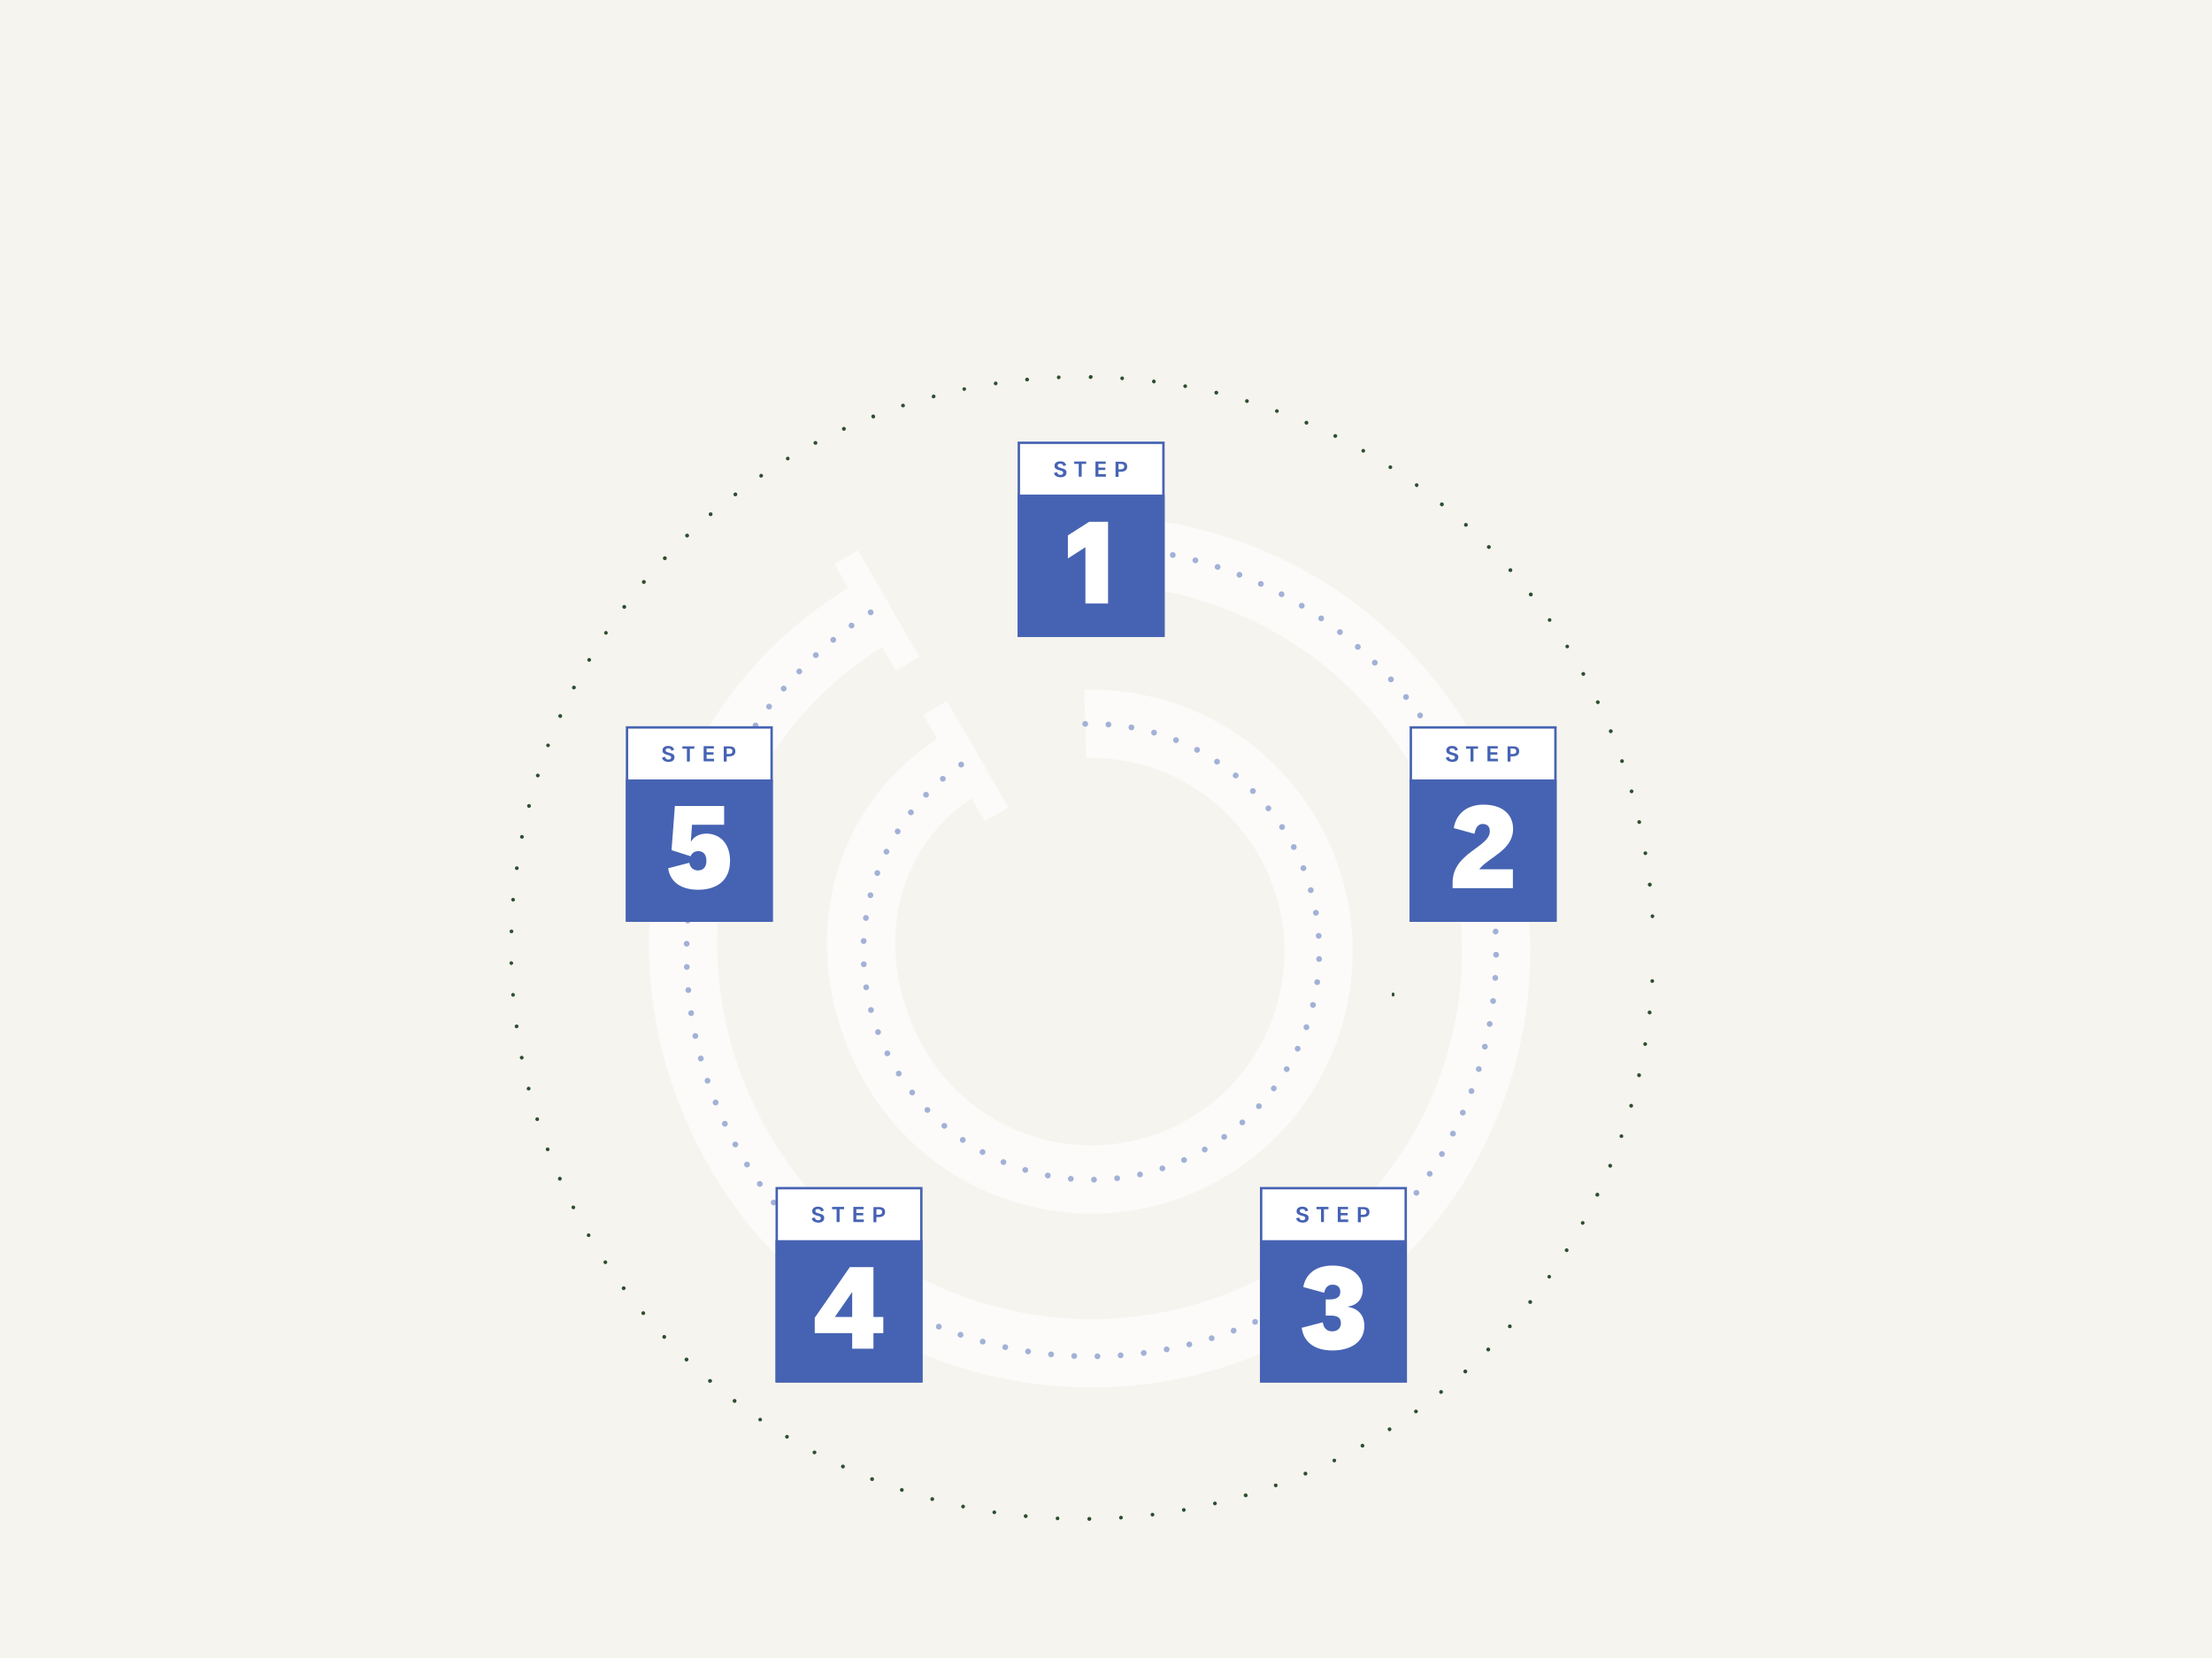 <?xml version="1.0" encoding="UTF-8"?>
<!-- Generator: Adobe Illustrator 24.0.0, SVG Export Plug-In . SVG Version: 6.00 Build 0)  -->
<svg xmlns="http://www.w3.org/2000/svg" xmlns:xlink="http://www.w3.org/1999/xlink" version="1.1" id="Layer_1" x="0px" y="0px" viewBox="0 0 1122.9 841.9" style="enable-background:new 0 0 1122.9 841.9;" xml:space="preserve">
<style type="text/css">
	.st0{fill:#F6F4EE;}
	.st1{fill:none;stroke:#FCFBF9;stroke-width:34.673;}
	.st2{fill:none;stroke:#FCFBF9;stroke-width:13.869;}
	.st3{fill:none;stroke:#4663B3;stroke-width:0.39;}
	.st4{fill:none;stroke:#A2B1D7;stroke-width:2.946;stroke-linecap:round;stroke-miterlimit:10;stroke-dasharray:0,11.783;}
	.st5{fill:none;stroke:#FCFBF8;stroke-width:2.157;stroke-linejoin:round;stroke-miterlimit:10;}
	.st6{fill:none;}
	.st7{clip-path:url(#SVGID_2_);}
	.st8{fill:#4663AC;}
	.st9{fill:none;stroke:#A2B1D7;stroke-width:0.711;stroke-miterlimit:10;}
	.st10{fill:#2C2439;}
	.st11{fill:#A2B1D7;}
	.st12{fill:none;stroke:#4663AC;stroke-width:2.855;stroke-linecap:round;stroke-miterlimit:10;}
	.st13{opacity:0.5;fill:none;stroke:#FCFBF8;stroke-width:9.987;stroke-miterlimit:10;}
	.st14{opacity:0.5;fill:none;stroke:#FCFBF8;stroke-width:21.2;stroke-miterlimit:10;}
	.st15{opacity:0.5;fill:none;stroke:#FCFBF8;stroke-width:29.487;stroke-miterlimit:10;}
	.st16{opacity:0.5;fill:none;stroke:#FCFBF8;stroke-width:31.1;stroke-miterlimit:10;}
	.st17{opacity:0.5;fill:none;stroke:#FCFBF8;stroke-width:2;stroke-miterlimit:10;}
	.st18{opacity:0.5;fill:none;stroke:#FCFBF8;stroke-width:5.003;stroke-miterlimit:10;}
	.st19{fill:none;stroke:#4663AC;stroke-width:2.097;stroke-miterlimit:10;}
	.st20{fill:#4663AC;stroke:#4663AC;stroke-width:1.307;stroke-miterlimit:10;}
	.st21{fill:none;stroke:#4663AC;stroke-width:4.195;stroke-linecap:round;stroke-miterlimit:10;}
	.st22{fill:none;stroke:#4663AC;stroke-width:4.195;stroke-linecap:round;stroke-miterlimit:10;stroke-dasharray:0,14.137;}
	.st23{fill:none;stroke:#4663AC;stroke-width:4.195;stroke-linecap:round;stroke-miterlimit:10;stroke-dasharray:0,13.562;}
	.st24{fill:none;stroke:#4663AC;stroke-width:4.195;stroke-linecap:round;stroke-miterlimit:10;stroke-dasharray:0,15.103;}
	.st25{fill:none;stroke:#4663AC;stroke-width:4.195;stroke-linecap:round;stroke-miterlimit:10;stroke-dasharray:0,14.357;}
	.st26{fill:none;stroke:#4663AC;stroke-width:4.195;stroke-linecap:round;stroke-miterlimit:10;stroke-dasharray:0,13.556;}
	.st27{fill:none;stroke:#4663AC;stroke-width:4.195;stroke-linecap:round;stroke-miterlimit:10;stroke-dasharray:0,13.866;}
	.st28{fill:none;stroke:#4663AC;stroke-width:4.195;stroke-linecap:round;stroke-miterlimit:10;stroke-dasharray:0,13.345;}
	.st29{fill:none;stroke:#4663AC;stroke-width:4.195;stroke-linecap:round;stroke-miterlimit:10;stroke-dasharray:0,13.837;}
	.st30{fill:none;stroke:#4663AC;stroke-width:4.195;stroke-linecap:round;stroke-miterlimit:10;stroke-dasharray:0,12.723;}
	.st31{fill:none;stroke:#4663AC;stroke-width:4.195;stroke-linecap:round;stroke-miterlimit:10;stroke-dasharray:0,12.66;}
	.st32{fill:none;stroke:#4663AC;stroke-width:4.195;stroke-linecap:round;stroke-miterlimit:10;stroke-dasharray:0,12.953;}
	.st33{fill:none;stroke:#4663AC;stroke-width:4.195;stroke-linecap:round;stroke-miterlimit:10;stroke-dasharray:0,8.41;}
	.st34{fill:none;stroke:#4663AC;stroke-width:4.195;stroke-linecap:round;stroke-miterlimit:10;stroke-dasharray:0,14.843;}
	.st35{fill:none;stroke:#4663AC;stroke-width:4.195;stroke-linecap:round;stroke-miterlimit:10;stroke-dasharray:0,14.686;}
	.st36{fill:none;stroke:#4663AC;stroke-width:4.195;stroke-linecap:round;stroke-miterlimit:10;stroke-dasharray:0,14.356;}
	.st37{fill:none;stroke:#4663AC;stroke-width:4.195;stroke-linecap:round;stroke-miterlimit:10;stroke-dasharray:0,14.485;}
	.st38{fill:none;stroke:#4663AC;stroke-width:4.195;stroke-linecap:round;stroke-miterlimit:10;stroke-dasharray:0,14.985;}
	.st39{fill:none;stroke:#4663AC;stroke-width:4.195;stroke-linecap:round;stroke-miterlimit:10;stroke-dasharray:0,17.534;}
	.st40{fill:none;stroke:#4663AC;stroke-width:4.195;stroke-linecap:round;stroke-miterlimit:10;stroke-dasharray:0,16.836;}
	.st41{fill:none;stroke:#4663AC;stroke-width:4.195;stroke-linecap:round;stroke-miterlimit:10;stroke-dasharray:0,10.39;}
	.st42{fill:none;stroke:#4663AC;stroke-width:4.195;stroke-linecap:round;stroke-miterlimit:10;stroke-dasharray:0,8.755;}
	.st43{fill:none;stroke:#4663AC;stroke-width:4.195;stroke-linecap:round;stroke-miterlimit:10;stroke-dasharray:0,10.303;}
	.st44{fill:none;stroke:#4663AC;stroke-width:4.195;stroke-linecap:round;stroke-miterlimit:10;stroke-dasharray:0,14.783;}
	.st45{fill:none;stroke:#4663AC;stroke-width:4.195;stroke-linecap:round;stroke-miterlimit:10;stroke-dasharray:0,13.569;}
	.st46{fill:none;stroke:#4663AC;stroke-width:4.195;stroke-linecap:round;stroke-miterlimit:10;stroke-dasharray:0,13.588;}
	.st47{fill:none;stroke:#4663AC;stroke-width:4.195;stroke-linecap:round;stroke-miterlimit:10;stroke-dasharray:0,13.314;}
	.st48{fill:none;stroke:#4663AC;stroke-width:4.195;stroke-linecap:round;stroke-miterlimit:10;stroke-dasharray:0,14.515;}
	.st49{fill:none;stroke:#4663AC;stroke-width:4.195;stroke-linecap:round;stroke-miterlimit:10;stroke-dasharray:0,15.509;}
	.st50{fill:none;stroke:#4663AC;stroke-width:4.195;stroke-linecap:round;stroke-miterlimit:10;stroke-dasharray:0,15.899;}
	.st51{fill:none;stroke:#4663AC;stroke-width:4.195;stroke-linecap:round;stroke-miterlimit:10;stroke-dasharray:0,9.763;}
	.st52{fill:none;stroke:#4663AC;stroke-width:4.195;stroke-linecap:round;stroke-miterlimit:10;stroke-dasharray:0,8.227;}
	.st53{fill:none;stroke:#4663AC;stroke-width:4.195;stroke-linecap:round;stroke-miterlimit:10;stroke-dasharray:0,9.682;}
	.st54{fill:none;stroke:#4663AC;stroke-width:4.195;stroke-linecap:round;stroke-miterlimit:10;stroke-dasharray:0,13.765;}
	.st55{fill:none;stroke:#4663AC;stroke-width:4.195;stroke-linecap:round;stroke-miterlimit:10;stroke-dasharray:0,14.806;}
	.st56{fill:none;stroke:#4663AC;stroke-width:4.195;stroke-linecap:round;stroke-miterlimit:10;stroke-dasharray:0,14.471;}
	.st57{fill:none;stroke:#4663AC;stroke-width:4.195;stroke-linecap:round;stroke-miterlimit:10;stroke-dasharray:0,14.188;}
	.st58{fill:none;stroke:#4663AC;stroke-width:4.195;stroke-linecap:round;stroke-miterlimit:10;stroke-dasharray:0,15.427;}
	.st59{fill:none;stroke:#4663AC;stroke-width:4.195;stroke-linecap:round;stroke-miterlimit:10;stroke-dasharray:0,16.505;}
	.st60{fill:none;stroke:#4663AC;stroke-width:4.195;stroke-linecap:round;stroke-miterlimit:10;stroke-dasharray:0,16.92;}
	.st61{fill:none;stroke:#4663AC;stroke-width:4.195;stroke-linecap:round;stroke-miterlimit:10;stroke-dasharray:0,10.39;}
	.st62{fill:none;stroke:#4663AC;stroke-width:4.195;stroke-linecap:round;stroke-miterlimit:10;stroke-dasharray:0,9.749;}
	.st63{fill:none;stroke:#4663AC;stroke-width:4.195;stroke-linecap:round;stroke-miterlimit:10;stroke-dasharray:0,10.463;}
	.st64{fill:none;stroke:#4663AC;stroke-width:4.195;stroke-linecap:round;stroke-miterlimit:10;stroke-dasharray:0,15.329;}
	.st65{fill:none;stroke:#4663AC;stroke-width:4.195;stroke-linecap:round;stroke-miterlimit:10;stroke-dasharray:0,14.498;}
	.st66{fill:none;stroke:#4663AC;stroke-width:4.195;stroke-linecap:round;stroke-miterlimit:10;stroke-dasharray:0,13.61;}
	.st67{fill:none;stroke:#4663AC;stroke-width:4.195;stroke-linecap:round;stroke-miterlimit:10;stroke-dasharray:0,13.798;}
	.st68{fill:none;stroke:#4663AC;stroke-width:4.195;stroke-linecap:round;stroke-miterlimit:10;stroke-dasharray:0,13.408;}
	.st69{fill:none;stroke:#4663AC;stroke-width:4.195;stroke-linecap:round;stroke-miterlimit:10;stroke-dasharray:0,13.926;}
	.st70{fill:none;stroke:#4663AC;stroke-width:4.195;stroke-linecap:round;stroke-miterlimit:10;stroke-dasharray:0,12.745;}
	.st71{fill:none;stroke:#4663AC;stroke-width:4.195;stroke-linecap:round;stroke-miterlimit:10;stroke-dasharray:0,12.445;}
	.st72{fill:none;stroke:#4663AC;stroke-width:4.195;stroke-linecap:round;stroke-miterlimit:10;stroke-dasharray:0,12.639;}
	.st73{fill:none;stroke:#4663AC;stroke-width:4.195;stroke-linecap:round;stroke-miterlimit:10;stroke-dasharray:0,14.952;}
	.st74{fill:none;stroke:#4663AC;stroke-width:4.195;stroke-linecap:round;stroke-miterlimit:10;stroke-dasharray:0,14.527;}
	.st75{fill:none;stroke:#4663AC;stroke-width:4.195;stroke-linecap:round;stroke-miterlimit:10;stroke-dasharray:0,13.402;}
	.st76{fill:none;stroke:#4663AC;stroke-width:4.195;stroke-linecap:round;stroke-miterlimit:10;stroke-dasharray:0,12.584;}
	.st77{fill:none;stroke:#4663AC;stroke-width:4.195;stroke-linecap:round;stroke-miterlimit:10;stroke-dasharray:0,14.758;}
	.st78{fill:none;stroke:#4663AC;stroke-width:4.195;stroke-linecap:round;stroke-miterlimit:10;stroke-dasharray:0,13.51;}
	.st79{fill:none;stroke:#4663AC;stroke-width:4.195;stroke-linecap:round;stroke-miterlimit:10;stroke-dasharray:0,15.244;}
	.st80{fill:none;stroke:#4663AC;stroke-width:4.195;stroke-linecap:round;stroke-miterlimit:10;stroke-dasharray:0,14.548;}
	.st81{fill:none;stroke:#4663AC;stroke-width:4.195;stroke-linecap:round;stroke-miterlimit:10;stroke-dasharray:0,14.455;}
	.st82{fill:none;stroke:#4663AC;stroke-width:4.195;stroke-linecap:round;stroke-miterlimit:10;stroke-dasharray:0,15.51;}
	.st83{fill:none;stroke:#4663AC;stroke-width:4.195;stroke-linecap:round;stroke-miterlimit:10;stroke-dasharray:0,14.093;}
	.st84{fill:none;stroke:#4663AC;stroke-width:4.195;stroke-linecap:round;stroke-miterlimit:10;stroke-dasharray:0,14.906;}
	.st85{fill:none;stroke:#4663AC;stroke-width:4.195;stroke-linecap:round;stroke-miterlimit:10;stroke-dasharray:0,14.119;}
	.st86{fill:none;stroke:#4663AC;stroke-width:4.195;stroke-linecap:round;stroke-miterlimit:10;stroke-dasharray:0,15.658;}
	.st87{fill:none;stroke:#4663AC;stroke-width:4.195;stroke-linecap:round;stroke-miterlimit:10;stroke-dasharray:0,14.091;}
	.st88{fill:none;stroke:#4663AC;stroke-width:4.195;stroke-linecap:round;stroke-miterlimit:10;stroke-dasharray:0,15.546;}
	.st89{fill:none;stroke:#4663AC;stroke-width:4.195;stroke-linecap:round;stroke-miterlimit:10;stroke-dasharray:0,12.84;}
	.st90{fill:none;stroke:#4663AC;stroke-width:4.195;stroke-linecap:round;stroke-miterlimit:10;stroke-dasharray:0,12.758;}
	.st91{fill:none;stroke:#4663AC;stroke-width:4.195;stroke-linecap:round;stroke-miterlimit:10;stroke-dasharray:0,12.514;}
	.st92{fill:none;stroke:#4663AC;stroke-width:4.195;stroke-linecap:round;stroke-miterlimit:10;stroke-dasharray:0,13.162;}
	.st93{fill:none;stroke:#4663AC;stroke-width:4.195;stroke-linecap:round;stroke-miterlimit:10;stroke-dasharray:0,15.652;}
	.st94{fill:none;stroke:#4663AC;stroke-width:4.195;stroke-linecap:round;stroke-miterlimit:10;stroke-dasharray:0,14.366;}
	.st95{fill:none;stroke:#4663AC;stroke-width:4.195;stroke-linecap:round;stroke-miterlimit:10;stroke-dasharray:0,13.455;}
	.st96{fill:none;stroke:#4663AC;stroke-width:4.195;stroke-linecap:round;stroke-miterlimit:10;stroke-dasharray:0,12.843;}
	.st97{fill:none;stroke:#4663AC;stroke-width:4.195;stroke-linecap:round;stroke-miterlimit:10;stroke-dasharray:0,15.951;}
	.st98{fill:none;stroke:#4663AC;stroke-width:4.195;stroke-linecap:round;stroke-miterlimit:10;stroke-dasharray:0,16.394;}
	.st99{fill:none;stroke:#4663AC;stroke-width:4.195;stroke-linecap:round;stroke-miterlimit:10;stroke-dasharray:0,16.582;}
	.st100{fill:none;stroke:#4663AC;stroke-width:4.195;stroke-linecap:round;stroke-miterlimit:10;stroke-dasharray:0,13.742;}
	.st101{fill:none;stroke:#4663AC;stroke-width:4.195;stroke-linecap:round;stroke-miterlimit:10;stroke-dasharray:0,11.373;}
	.st102{fill:none;stroke:#4663AC;stroke-width:4.195;stroke-linecap:round;stroke-miterlimit:10;stroke-dasharray:0,11.302;}
	.st103{fill:none;stroke:#4663AC;stroke-width:4.195;stroke-linecap:round;stroke-miterlimit:10;stroke-dasharray:0,11.475;}
	.st104{fill:none;stroke:#4663AC;stroke-width:4.195;stroke-linecap:round;stroke-miterlimit:10;stroke-dasharray:0,12.827;}
	.st105{fill:none;stroke:#4663AC;stroke-width:4.195;stroke-linecap:round;stroke-miterlimit:10;stroke-dasharray:0,14.313;}
	.st106{fill:none;stroke:#4663AC;stroke-width:4.195;stroke-linecap:round;stroke-miterlimit:10;stroke-dasharray:0,17.831;}
	.st107{fill:none;stroke:#4663AC;stroke-width:4.195;stroke-linecap:round;stroke-miterlimit:10;stroke-dasharray:0,15.246;}
	.st108{fill:none;stroke:#4663AC;stroke-width:4.195;stroke-linecap:round;stroke-miterlimit:10;stroke-dasharray:0,13.604;}
	.st109{fill:none;stroke:#4663AC;stroke-width:4.195;stroke-linecap:round;stroke-miterlimit:10;stroke-dasharray:0,16.037;}
	.st110{fill:#FFFFFF;}
	.st111{fill:none;stroke:#4663B3;stroke-width:1.226;}
	.st112{fill:#4663B3;}
	.st113{fill:#2C4F31;}
</style>
<rect x="0" class="st0" width="1122.9" height="841.9"></rect>
<g>
	<path class="st1" d="M550.9,367.5c40.9-1.1,81.1,19.8,103,57.8c31.8,55.3,12.9,126.1-42.2,158c-55.2,31.9-125.7,13-157.5-42.3   c-31.8-55.3-18.9-122.6,36.2-154.5"></path>
	<line class="st2" x1="474.7" y1="359.4" x2="505.9" y2="413.4"></line>
	<path class="st1" d="M548.4,279.2c72.9-1.9,144.5,34.9,183.5,101.9c56.8,97.5,23.1,222.3-75.2,278.6   c-98.3,56.3-224,22.9-280.8-74.6s-29.1-218.8,69.2-275.1"></path>
	<line class="st2" x1="429.6" y1="282.9" x2="460.7" y2="337"></line>
	<path class="st3" d="M658.4,659.2c-1,0.6-2.1,1.3-3.1,1.9c-1.1,0.6-2.1,1.2-3.2,1.8 M728.2,377.3c0.6,1,1.2,2,1.8,3.1   c0.6,1.1,1.2,2.1,1.8,3.2 M547.7,277.7c1.2,0,2.4-0.1,3.6-0.1"></path>
</g>
<path class="st4" d="M548.5,277.7c1.8,0,3.6-0.1,5.5-0.1c113.5,0,205.5,92,205.5,205.5s-92,205.5-205.5,205.5s-205.5-92-205.5-205.5  c0-75.2,40.4-141,100.8-176.8"></path>
<g>
	<defs>
		<rect id="SVGID_1_" x="-1277" y="0.2" width="1122.9" height="841.9"></rect>
	</defs>
	<clipPath id="SVGID_2_">
		<use xlink:href="#SVGID_1_" style="overflow:visible;"></use>
	</clipPath>
	<g class="st7">
		<path class="st17" d="M-504.3,980.4c-67,0-132.4-13.2-194.4-39.2c-6.3-2.6-12.5-5.4-18.7-8.3c-6.2,2.9-12.4,5.6-18.7,8.3    c-62,26-127.4,39.2-194.4,39.2c-67,0-132.4-13.2-194.4-39.2c-64.2-26.9-121.5-66.2-170.5-116.9c-48.8-50.4-86.6-109.4-112.4-175.2    c-24.8-63.2-37.3-129.9-37.3-198.1c0-68.2,12.6-134.9,37.3-198.1c25.8-65.8,63.6-124.8,112.4-175.2c49-50.7,106.3-90,170.5-116.9    c62-26,127.4-39.2,194.4-39.2S-798-65.2-736-39.2c6.3,2.6,12.5,5.4,18.7,8.3c6.2-2.9,12.4-5.6,18.7-8.3    c62-26,127.4-39.2,194.4-39.2s132.4,13.2,194.4,39.2C-245.7-12.3-188.3,27-139.4,77.7C-90.6,128.1-52.8,187.1-27,252.9    C-2.2,316.1,10.3,382.7,10.3,451c0,68.2-12.6,134.9-37.3,198.1c-25.8,65.8-63.6,124.8-112.4,175.2c-49,50.7-106.3,90-170.5,116.9    C-371.8,967.2-437.2,980.4-504.3,980.4z"></path>
	</g>
</g>
<rect x="716.2" y="369.3" class="st110" width="73.4" height="98"></rect>
<rect x="716.2" y="369.3" class="st111" width="73.4" height="98"></rect>
<rect x="715.6" y="395.7" class="st112" width="74.6" height="72.3"></rect>
<g>
	<path class="st110" d="M750.9,441.3H768v9.6h-30.6v-2.8c0-15.3,18.9-17.9,18.9-26.1c0-2.2-1.2-3.7-3.6-3.7c-2.3,0-3.6,1.8-4.2,5   l-10.5-2.9c1.1-6.9,6.3-11.9,15.1-11.9c9.4,0,15,4.8,15,12.3C768.1,431.7,755.9,435,750.9,441.3z"></path>
</g>
<g>
	<path class="st112" d="M734,384.6l1.5-0.4c0.2,0.9,0.7,1.4,1.7,1.4c0.9,0,1.4-0.4,1.4-1.1c0-0.7-0.5-0.9-1.7-1.2   c-1.5-0.4-2.7-0.8-2.7-2.3c0-1.4,1.1-2.3,2.9-2.3c1.7,0,2.7,0.7,3,2l-1.4,0.4c-0.2-0.9-0.8-1.2-1.6-1.2c-0.8,0-1.3,0.3-1.3,1   c0,0.7,0.6,0.9,1.7,1.2c1.9,0.5,2.8,0.9,2.8,2.3c0,1.5-1.1,2.4-3,2.4C735.3,386.7,734.2,386,734,384.6z"></path>
	<path class="st112" d="M750.4,380.1H748v6.5h-1.5v-6.5h-2.3v-1.2h6.1V380.1z"></path>
	<path class="st112" d="M760.4,385.3v1.2h-5.3v-7.7h5.2v1.2h-3.7v1.9h3.5v1.2h-3.5v2.1H760.4z"></path>
	<path class="st112" d="M771.2,381.4c0,1.8-1.2,2.6-3.5,2.6h-0.9v2.6h-1.5v-7.7h2.4C770,378.8,771.2,379.6,771.2,381.4z    M769.7,381.4c0-1.1-0.7-1.4-2-1.4h-0.9v2.8h0.9C769,382.8,769.7,382.5,769.7,381.4z"></path>
</g>
<rect x="640.2" y="603.2" class="st110" width="73.4" height="98"></rect>
<rect x="640.2" y="603.2" class="st111" width="73.4" height="98"></rect>
<rect x="639.6" y="629.6" class="st112" width="74.6" height="72.3"></rect>
<g>
	<path class="st110" d="M660.8,674.1l10.7-2.8c0.4,2.9,2,4.6,4.8,4.6c2.7,0,4.4-1.7,4.4-4.1c0-3.3-2.4-3.9-5.3-3.9h-2.4v-8.2h1.8   c3.1,0,5.6-0.8,5.6-3.9c0-2.4-1.6-3.6-3.9-3.6c-2.4,0-3.7,1.4-4.3,4.1l-10.6-2.9c1-5.8,5.5-10.9,14.8-10.9c8.8,0,15.4,4.4,15.4,12   c0,6.2-4.3,8.4-7.5,8.8v0.2c3.3,0.4,8.3,2.7,8.3,9.6c0,8.1-6.8,12.5-16.2,12.5C666.7,685.6,661.7,680.8,660.8,674.1z"></path>
</g>
<g>
	<path class="st112" d="M658,618.5l1.5-0.4c0.2,0.9,0.7,1.4,1.7,1.4c0.9,0,1.4-0.4,1.4-1.1c0-0.7-0.5-0.9-1.7-1.2   c-1.5-0.4-2.7-0.8-2.7-2.3c0-1.4,1.1-2.3,2.9-2.3c1.7,0,2.7,0.7,3,2l-1.4,0.4c-0.2-0.9-0.8-1.2-1.6-1.2c-0.8,0-1.3,0.3-1.3,1   c0,0.7,0.6,0.9,1.7,1.2c1.9,0.5,2.8,0.9,2.8,2.3c0,1.5-1.1,2.4-3,2.4C659.3,620.6,658.2,619.8,658,618.5z"></path>
	<path class="st112" d="M674.4,613.9h-2.3v6.5h-1.5v-6.5h-2.3v-1.2h6.1V613.9z"></path>
	<path class="st112" d="M684.4,619.2v1.2h-5.3v-7.7h5.2v1.2h-3.7v1.9h3.5v1.2h-3.5v2.1H684.4z"></path>
	<path class="st112" d="M695.2,615.3c0,1.8-1.2,2.6-3.5,2.6h-0.9v2.6h-1.5v-7.7h2.4C694,612.7,695.2,613.5,695.2,615.3z    M693.7,615.3c0-1.1-0.7-1.4-2-1.4h-0.9v2.8h0.9C693,616.7,693.7,616.3,693.7,615.3z"></path>
</g>
<rect x="394.3" y="603.2" class="st110" width="73.4" height="98"></rect>
<rect x="394.3" y="603.2" class="st111" width="73.4" height="98"></rect>
<rect x="393.7" y="629.6" class="st112" width="74.6" height="72.3"></rect>
<g>
	<path class="st110" d="M448.4,676.8h-5v7.9h-10.8v-7.9h-19V669l17.8-25.7h12v25.3h5V676.8z M432.6,668.6v-12.7l-8.8,12.7H432.6z"></path>
</g>
<g>
	<path class="st112" d="M412.1,618.5l1.5-0.4c0.2,0.9,0.7,1.4,1.7,1.4c0.9,0,1.4-0.4,1.4-1.1c0-0.7-0.5-0.9-1.7-1.2   c-1.5-0.4-2.7-0.8-2.7-2.3c0-1.4,1.1-2.3,2.9-2.3c1.7,0,2.7,0.7,3,2l-1.4,0.4c-0.2-0.9-0.8-1.2-1.6-1.2c-0.8,0-1.3,0.3-1.3,1   c0,0.7,0.6,0.9,1.7,1.2c1.9,0.5,2.8,0.9,2.8,2.3c0,1.5-1.1,2.4-3,2.4C413.4,620.6,412.3,619.8,412.1,618.5z"></path>
	<path class="st112" d="M428.5,613.9h-2.3v6.5h-1.5v-6.5h-2.3v-1.2h6.1V613.9z"></path>
	<path class="st112" d="M438.5,619.2v1.2h-5.3v-7.7h5.2v1.2h-3.7v1.9h3.5v1.2h-3.5v2.1H438.5z"></path>
	<path class="st112" d="M449.3,615.3c0,1.8-1.2,2.6-3.5,2.6h-0.9v2.6h-1.5v-7.7h2.4C448.1,612.7,449.3,613.5,449.3,615.3z    M447.8,615.3c0-1.1-0.7-1.4-2-1.4h-0.9v2.8h0.9C447.1,616.7,447.8,616.3,447.8,615.3z"></path>
</g>
<rect x="318.3" y="369.3" class="st110" width="73.4" height="98"></rect>
<rect x="318.3" y="369.3" class="st111" width="73.4" height="98"></rect>
<rect x="317.7" y="395.7" class="st112" width="74.6" height="72.3"></rect>
<g>
	<path class="st110" d="M370.6,437c0,10.1-6.8,14.7-16.2,14.7c-9.5,0-14.4-4.7-15.2-10.9l10.7-2.8c0.5,2.6,2.2,3.9,4.5,3.9   c2.4,0,4.2-1.5,4.2-4.9c0-3.3-1.7-4.9-4.1-4.9c-2,0-3.3,1-3.9,2.6l-9.7-3.1l1.7-22.4h25v9.5h-16.3l-0.6,8.4h0.2   c1.4-2.3,4-3.9,7.9-3.9C365.7,423.4,370.6,428.4,370.6,437z"></path>
</g>
<g>
	<path class="st112" d="M336.1,384.6l1.5-0.4c0.2,0.9,0.7,1.4,1.7,1.4c0.9,0,1.4-0.4,1.4-1.1c0-0.7-0.5-0.9-1.7-1.2   c-1.5-0.4-2.7-0.8-2.7-2.3c0-1.4,1.1-2.3,2.9-2.3c1.7,0,2.7,0.7,3,2l-1.4,0.4c-0.2-0.9-0.8-1.2-1.6-1.2c-0.8,0-1.3,0.3-1.3,1   c0,0.7,0.6,0.9,1.7,1.2c1.9,0.5,2.8,0.9,2.8,2.3c0,1.5-1.1,2.4-3,2.4C337.4,386.7,336.3,386,336.1,384.6z"></path>
	<path class="st112" d="M352.5,380.1h-2.3v6.5h-1.5v-6.5h-2.3v-1.2h6.1V380.1z"></path>
	<path class="st112" d="M362.5,385.3v1.2h-5.3v-7.7h5.2v1.2h-3.7v1.9h3.5v1.2h-3.5v2.1H362.5z"></path>
	<path class="st112" d="M373.3,381.4c0,1.8-1.2,2.6-3.5,2.6h-0.9v2.6h-1.5v-7.7h2.4C372.1,378.8,373.3,379.6,373.3,381.4z    M371.8,381.4c0-1.1-0.7-1.4-2-1.4h-0.9v2.8h0.9C371.1,382.8,371.8,382.5,371.8,381.4z"></path>
</g>
<rect x="517.2" y="224.8" class="st110" width="73.4" height="98"></rect>
<rect x="517.2" y="224.8" class="st111" width="73.4" height="98"></rect>
<rect x="516.6" y="251.1" class="st112" width="74.6" height="72.3"></rect>
<g>
	<path class="st110" d="M562.5,264.9v41.5H551v-28.6l-8.9,5.7v-11.7l10.8-6.9H562.5z"></path>
</g>
<g>
	<path class="st112" d="M535.1,240.1l1.5-0.4c0.2,0.9,0.7,1.4,1.7,1.4c0.9,0,1.4-0.4,1.4-1.1c0-0.7-0.5-0.9-1.7-1.2   c-1.5-0.4-2.7-0.8-2.7-2.3c0-1.4,1.1-2.3,2.9-2.3c1.7,0,2.7,0.7,3,2l-1.4,0.4c-0.2-0.9-0.8-1.2-1.6-1.2c-0.8,0-1.3,0.3-1.3,1   c0,0.7,0.6,0.9,1.7,1.2c1.9,0.5,2.8,0.9,2.8,2.3c0,1.5-1.1,2.4-3,2.4C536.3,242.2,535.2,241.4,535.1,240.1z"></path>
	<path class="st112" d="M551.4,235.5h-2.3v6.5h-1.5v-6.5h-2.3v-1.2h6.1V235.5z"></path>
	<path class="st112" d="M561.4,240.8v1.2h-5.3v-7.7h5.2v1.2h-3.7v1.9h3.5v1.2h-3.5v2.1H561.4z"></path>
	<path class="st112" d="M572.2,236.9c0,1.8-1.2,2.6-3.5,2.6h-0.9v2.6h-1.5v-7.7h2.4C571.1,234.3,572.2,235.1,572.2,236.9z    M570.7,236.9c0-1.1-0.7-1.4-2-1.4h-0.9v2.8h0.9C570,238.2,570.7,237.9,570.7,236.9z"></path>
</g>
<path class="st4" d="M550.9,367.5c1,0,2,0,3.1,0c63.9,0,115.7,51.8,115.7,115.7s-51.8,115.7-115.7,115.7S438.3,547,438.3,483.1  c0-42.4,22.8-79.4,56.7-99.5"></path>
<g>
	<path class="st113" d="M552,771.1c0-0.5,0.4-1,1-1l0,0c0.5,0,1,0.4,1,1l0,0c0,0.5-0.4,1-1,1l0,0c0,0,0,0,0,0l0,0   C552.4,772.1,552,771.7,552,771.1z"></path>
	<path class="st113" d="M536.8,771.8c-0.5,0-0.9-0.5-0.9-1l0,0c0-0.5,0.5-0.9,1-0.9l0,0c0.5,0,0.9,0.5,0.9,1l0,0   C537.8,771.4,537.3,771.8,536.8,771.8L536.8,771.8C536.8,771.8,536.8,771.8,536.8,771.8z"></path>
	<path class="st113" d="M568.1,770.5c0-0.5,0.4-1,0.9-1l0,0c0.5,0,1,0.4,1,0.9l0,0c0,0.5-0.4,1-0.9,1l0,0c0,0,0,0-0.1,0l0,0   C568.5,771.4,568.1,771.1,568.1,770.5z"></path>
	<path class="st113" d="M520.6,770.7c-0.5,0-0.9-0.5-0.9-1.1l0,0c0-0.5,0.5-0.9,1.1-0.9l0,0c0.5,0.1,0.9,0.5,0.9,1.1l0,0   C521.6,770.3,521.2,770.7,520.6,770.7L520.6,770.7C520.7,770.7,520.7,770.7,520.6,770.7z"></path>
	<path class="st113" d="M584.1,769.1c-0.1-0.5,0.3-1,0.8-1.1l0,0l0,0l0,0c0.5-0.1,1,0.3,1.1,0.8l0,0c0.1,0.5-0.3,1-0.8,1.1l0,0   c0,0-0.1,0-0.1,0l0,0C584.6,769.9,584.2,769.6,584.1,769.1z"></path>
	<path class="st113" d="M504.6,768.7L504.6,768.7c-0.5-0.1-0.9-0.6-0.8-1.1l0,0c0.1-0.5,0.6-0.9,1.1-0.8l0,0l0,0l0,0   c0.5,0.1,0.9,0.6,0.8,1.1l0,0c-0.1,0.5-0.5,0.8-0.9,0.8l0,0C504.7,768.7,504.7,768.7,504.6,768.7z"></path>
	<path class="st113" d="M600,766.7c-0.1-0.5,0.3-1,0.8-1.1l0,0c0.5-0.1,1,0.3,1.1,0.8l0,0c0.1,0.5-0.3,1-0.8,1.1l0,0   c0,0-0.1,0-0.2,0l0,0C600.5,767.5,600.1,767.2,600,766.7z"></path>
	<path class="st113" d="M488.7,765.8L488.7,765.8c-0.5-0.1-0.9-0.6-0.7-1.2l0,0c0.1-0.5,0.6-0.9,1.1-0.7l0,0   c0.5,0.1,0.9,0.6,0.7,1.1l0,0c-0.1,0.5-0.5,0.8-0.9,0.8l0,0C488.8,765.8,488.8,765.8,488.7,765.8z"></path>
	<path class="st113" d="M615.8,763.5c-0.1-0.5,0.2-1,0.7-1.2l0,0c0.5-0.1,1,0.2,1.2,0.7l0,0c0.1,0.5-0.2,1-0.7,1.2l0,0   c-0.1,0-0.2,0-0.2,0l0,0C616.3,764.2,615.9,763.9,615.8,763.5z"></path>
	<path class="st113" d="M473,762L473,762c-0.5-0.1-0.8-0.7-0.7-1.2l0,0c0.1-0.5,0.7-0.8,1.2-0.7l0,0c0.5,0.1,0.8,0.7,0.7,1.2l0,0   c-0.1,0.4-0.5,0.7-0.9,0.7l0,0C473.2,762,473.1,762,473,762z"></path>
	<path class="st113" d="M631.4,759.4c-0.1-0.5,0.1-1.1,0.7-1.2l0,0c0.5-0.1,1,0.1,1.2,0.7l0,0c0.2,0.5-0.1,1-0.6,1.2l0,0   c-0.1,0-0.2,0-0.3,0l0,0C631.9,760.1,631.5,759.8,631.4,759.4z"></path>
	<path class="st113" d="M457.5,757.3c-0.5-0.2-0.8-0.7-0.6-1.2l0,0c0.2-0.5,0.7-0.8,1.2-0.6l0,0l0,0l0,0c0.5,0.2,0.8,0.7,0.6,1.2   l0,0c-0.1,0.4-0.5,0.7-0.9,0.7l0,0C457.7,757.3,457.6,757.3,457.5,757.3z"></path>
	<path class="st113" d="M646.7,754.4c-0.2-0.5,0.1-1.1,0.6-1.2l0,0c0.5-0.2,1.1,0.1,1.2,0.6l0,0c0.2,0.5-0.1,1.1-0.6,1.2l0,0   c-0.1,0-0.2,0.1-0.3,0.1l0,0C647.2,755,646.9,754.8,646.7,754.4z"></path>
	<path class="st113" d="M442.3,751.8c-0.5-0.2-0.7-0.8-0.5-1.3l0,0c0.2-0.5,0.8-0.7,1.3-0.5l0,0c0.5,0.2,0.7,0.8,0.5,1.3l0,0   c-0.2,0.4-0.5,0.6-0.9,0.6l0,0C442.6,751.8,442.4,751.8,442.3,751.8z"></path>
	<path class="st113" d="M661.8,748.5c-0.2-0.5,0-1.1,0.5-1.3l0,0l0,0l0,0c0.5-0.2,1.1,0,1.3,0.5l0,0c0.2,0.5,0,1.1-0.5,1.3h0   c-0.1,0.1-0.3,0.1-0.4,0.1l0,0C662.3,749.1,661.9,748.9,661.8,748.5z"></path>
	<path class="st113" d="M427.5,745.4c-0.5-0.2-0.7-0.8-0.5-1.3l0,0c0.2-0.5,0.8-0.7,1.3-0.5l0,0c0.5,0.2,0.7,0.8,0.5,1.3l0,0   c-0.2,0.4-0.5,0.6-0.9,0.6l0,0C427.8,745.5,427.6,745.5,427.5,745.4z"></path>
	<path class="st113" d="M676.5,741.9c-0.2-0.5,0-1.1,0.4-1.3l0,0l0,0l0,0c0.5-0.2,1.1,0,1.3,0.4l0,0c0.2,0.5,0,1.1-0.4,1.3l0,0   c-0.1,0.1-0.3,0.1-0.4,0.1l0,0C677,742.4,676.6,742.2,676.5,741.9z"></path>
	<path class="st113" d="M413,738.2c-0.5-0.3-0.6-0.8-0.4-1.3l0,0c0.3-0.5,0.8-0.6,1.3-0.4l0,0c0,0,0,0,0,0l0,0   c0.5,0.2,0.7,0.8,0.4,1.3l0,0c-0.2,0.3-0.5,0.5-0.9,0.5l0,0C413.3,738.3,413.2,738.3,413,738.2z"></path>
	<path class="st113" d="M690.8,734.4c-0.3-0.5-0.1-1.1,0.4-1.3l0,0c0.5-0.3,1.1-0.1,1.3,0.4l0,0c0.3,0.5,0.1,1.1-0.4,1.3l0,0   c-0.2,0.1-0.3,0.1-0.5,0.1l0,0C691.3,734.9,690.9,734.7,690.8,734.4z"></path>
	<path class="st113" d="M399,730.2c-0.5-0.3-0.6-0.9-0.3-1.3l0,0c0.3-0.5,0.9-0.6,1.3-0.3l0,0c0.5,0.3,0.6,0.9,0.3,1.3l0,0   c-0.2,0.3-0.5,0.5-0.8,0.5l0,0C399.3,730.4,399.1,730.3,399,730.2z"></path>
	<path class="st113" d="M704.6,726.1c-0.3-0.5-0.2-1.1,0.3-1.3l0,0c0.4-0.3,1-0.2,1.3,0.3l0,0c0.3,0.4,0.2,1-0.3,1.3l0,0   c-0.2,0.1-0.3,0.2-0.5,0.2l0,0C705.1,726.6,704.8,726.4,704.6,726.1z"></path>
	<path class="st113" d="M385.4,721.5c-0.4-0.3-0.6-0.9-0.3-1.3l0,0c0.3-0.4,0.9-0.6,1.3-0.3l0,0c0.4,0.3,0.6,0.9,0.3,1.3l0,0   c-0.2,0.3-0.5,0.4-0.8,0.4l0,0C385.8,721.7,385.6,721.6,385.4,721.5z"></path>
	<path class="st113" d="M718,717.1c-0.3-0.4-0.2-1,0.2-1.3l0,0c0.4-0.3,1-0.2,1.4,0.2l0,0c0.3,0.4,0.2,1-0.2,1.3l0,0   c-0.2,0.1-0.4,0.2-0.6,0.2l0,0C718.5,717.5,718.2,717.4,718,717.1z"></path>
	<path class="st113" d="M372.3,712c-0.4-0.3-0.5-0.9-0.2-1.4l0,0c0.3-0.4,0.9-0.5,1.4-0.2l0,0c0.4,0.3,0.5,0.9,0.2,1.4l0,0   c-0.2,0.3-0.5,0.4-0.8,0.4l0,0C372.7,712.2,372.5,712.2,372.3,712z"></path>
	<path class="st113" d="M730.8,707.3c-0.3-0.4-0.3-1,0.1-1.4l0,0c0.4-0.3,1-0.3,1.4,0.1l0,0c0.3,0.4,0.3,1-0.1,1.4l0,0   c-0.2,0.1-0.4,0.2-0.6,0.2l0,0C731.3,707.7,731,707.6,730.8,707.3z"></path>
	<path class="st113" d="M359.8,701.8L359.8,701.8c-0.4-0.3-0.5-1-0.1-1.4l0,0c0.3-0.4,1-0.4,1.4-0.1l0,0c0,0,0,0,0,0l0,0   c0.4,0.3,0.5,1,0.1,1.4l0,0c-0.2,0.2-0.5,0.3-0.7,0.3l0,0C360.2,702.1,360,702,359.8,701.8z"></path>
	<path class="st113" d="M743.1,696.9c-0.4-0.4-0.3-1,0.1-1.4l0,0c0.4-0.4,1-0.3,1.4,0.1l0,0c0.4,0.4,0.3,1-0.1,1.4l0,0   c-0.2,0.2-0.4,0.3-0.6,0.3l0,0C743.5,697.2,743.3,697.1,743.1,696.9z"></path>
	<path class="st113" d="M347.8,690.9c-0.4-0.4-0.4-1,0-1.4l0,0c0.4-0.4,1-0.4,1.4,0l0,0l0,0l0,0c0.4,0.4,0.4,1,0,1.4l0,0   c-0.2,0.2-0.4,0.3-0.7,0.3l0,0C348.3,691.2,348,691.1,347.8,690.9z"></path>
	<path class="st113" d="M754.8,685.8c-0.4-0.4-0.4-1,0-1.4l0,0c0.4-0.4,1-0.4,1.4,0l0,0c0.4,0.4,0.4,1,0,1.4l0,0   c-0.2,0.2-0.4,0.3-0.7,0.3l0,0C755.2,686.1,755,686,754.8,685.8z"></path>
	<path class="st113" d="M336.5,679.4c-0.4-0.4-0.3-1,0-1.4l0,0c0.4-0.4,1-0.3,1.4,0l0,0c0.4,0.4,0.3,1,0,1.4l0,0   c-0.2,0.2-0.4,0.3-0.7,0.3l0,0C336.9,679.7,336.7,679.6,336.5,679.4z"></path>
	<path class="st113" d="M765.8,674.1c-0.4-0.4-0.4-1-0.1-1.4l0,0c0.4-0.4,1-0.4,1.4-0.1l0,0c0.4,0.4,0.4,1,0.1,1.4l0,0   c-0.2,0.2-0.5,0.3-0.7,0.3l0,0C766.2,674.3,766,674.3,765.8,674.1z"></path>
	<path class="st113" d="M325.8,667.3c-0.3-0.4-0.3-1,0.1-1.4l0,0c0.4-0.3,1-0.3,1.4,0.1l0,0c0.3,0.4,0.3,1-0.1,1.4l0,0   c-0.2,0.2-0.4,0.2-0.6,0.2l0,0C326.3,667.6,326,667.5,325.8,667.3z"></path>
	<path class="st113" d="M776.2,661.8c-0.4-0.3-0.5-0.9-0.2-1.4l0,0c0.3-0.4,0.9-0.5,1.4-0.2l0,0c0.4,0.3,0.5,0.9,0.2,1.4l0,0   c-0.2,0.2-0.5,0.4-0.8,0.4l0,0C776.6,662,776.4,661.9,776.2,661.8z"></path>
	<path class="st113" d="M315.8,654.6c-0.3-0.4-0.2-1,0.2-1.4l0,0c0.4-0.3,1-0.2,1.4,0.2l0,0l0,0l0,0c0.3,0.4,0.2,1-0.2,1.4l0,0   c-0.2,0.1-0.4,0.2-0.6,0.2l0,0C316.3,655,316,654.8,315.8,654.6z"></path>
	<path class="st113" d="M785.9,648.9c-0.4-0.3-0.5-0.9-0.2-1.3l0,0c0.3-0.4,0.9-0.5,1.3-0.2l0,0c0.4,0.3,0.5,0.9,0.2,1.3l0,0   c-0.2,0.3-0.5,0.4-0.8,0.4l0,0C786.3,649.1,786.1,649,785.9,648.9z"></path>
	<path class="st113" d="M306.5,641.3c-0.3-0.4-0.2-1,0.3-1.3l0,0c0.4-0.3,1-0.2,1.3,0.3l0,0c0.3,0.5,0.2,1.1-0.3,1.3l0,0   c-0.2,0.1-0.3,0.2-0.5,0.2l0,0C307,641.8,306.7,641.6,306.5,641.3z"></path>
	<path class="st113" d="M794.8,635.5c-0.5-0.3-0.6-0.9-0.3-1.3l0,0c0.3-0.5,0.9-0.6,1.3-0.3l0,0c0.5,0.3,0.6,0.9,0.3,1.3l0,0   c-0.2,0.3-0.5,0.5-0.8,0.5l0,0C795.2,635.7,795,635.6,794.8,635.5z"></path>
	<path class="st113" d="M298,627.6L298,627.6c-0.3-0.5-0.1-1.1,0.3-1.3l0,0c0.5-0.3,1.1-0.1,1.3,0.3l0,0c0.3,0.5,0.1,1.1-0.3,1.3   l0,0c-0.2,0.1-0.3,0.1-0.5,0.1l0,0C298.5,628.1,298.2,627.9,298,627.6z"></path>
	<path class="st113" d="M803,621.7c-0.5-0.3-0.6-0.8-0.4-1.3l0,0c0.3-0.5,0.8-0.6,1.3-0.4l0,0c0.5,0.3,0.6,0.8,0.4,1.3l0,0   c-0.2,0.3-0.5,0.5-0.9,0.5l0,0C803.3,621.8,803.2,621.8,803,621.7z"></path>
	<path class="st113" d="M290.2,613.4L290.2,613.4c-0.2-0.5-0.1-1.1,0.4-1.3l0,0c0.5-0.2,1.1,0,1.3,0.4l0,0l0,0l0,0   c0.2,0.5,0.1,1.1-0.4,1.3l0,0c-0.1,0.1-0.3,0.1-0.4,0.1l0,0C290.7,613.9,290.4,613.7,290.2,613.4z"></path>
	<path class="st113" d="M810.4,607.4c-0.5-0.2-0.7-0.8-0.4-1.3l0,0c0.2-0.5,0.8-0.7,1.3-0.5l0,0c0.5,0.2,0.7,0.8,0.5,1.3l0,0   c-0.2,0.3-0.5,0.6-0.9,0.6l0,0C810.7,607.5,810.6,607.5,810.4,607.4z"></path>
	<path class="st113" d="M283.3,598.8L283.3,598.8c-0.2-0.5,0-1.1,0.5-1.3l0,0c0.5-0.2,1.1,0,1.3,0.5l0,0c0,0,0,0,0,0l0,0   c0.2,0.5,0,1.1-0.5,1.3l0,0c-0.1,0.1-0.3,0.1-0.4,0.1l0,0C283.8,599.3,283.4,599.1,283.3,598.8z"></path>
	<path class="st113" d="M817,592.7c-0.5-0.2-0.7-0.8-0.5-1.3l0,0l0,0l0,0c0.2-0.5,0.8-0.7,1.3-0.5l0,0c0.5,0.2,0.7,0.8,0.5,1.3l0,0   c-0.2,0.4-0.5,0.6-0.9,0.6l0,0C817.3,592.8,817.2,592.8,817,592.7z"></path>
	<path class="st113" d="M277.1,583.8c-0.2-0.5,0.1-1.1,0.6-1.2l0,0c0.5-0.2,1.1,0.1,1.2,0.6l0,0c0,0,0,0,0,0l0,0   c0.2,0.5-0.1,1.1-0.6,1.2l0,0c-0.1,0-0.2,0.1-0.3,0.1l0,0C277.6,584.4,277.3,584.2,277.1,583.8z"></path>
	<path class="st113" d="M822.8,577.7c-0.5-0.2-0.8-0.7-0.6-1.2l0,0c0.2-0.5,0.7-0.8,1.2-0.6l0,0c0.5,0.2,0.8,0.7,0.6,1.2l0,0   c-0.1,0.4-0.5,0.6-0.9,0.6l0,0C823,577.7,822.9,577.7,822.8,577.7z"></path>
	<path class="st113" d="M271.8,568.5c-0.2-0.5,0.1-1,0.6-1.2l0,0c0.5-0.2,1.1,0.1,1.2,0.6l0,0c0.2,0.5-0.1,1.1-0.6,1.2l0,0   c-0.1,0-0.2,0-0.3,0l0,0C272.3,569.1,272,568.9,271.8,568.5z"></path>
	<path class="st113" d="M827.8,562.3c-0.5-0.1-0.8-0.7-0.7-1.2l0,0c0.1-0.5,0.7-0.8,1.2-0.7l0,0c0.5,0.1,0.8,0.7,0.7,1.2l0,0   c-0.1,0.4-0.5,0.7-0.9,0.7l0,0C827.9,562.4,827.9,562.4,827.8,562.3z"></path>
	<path class="st113" d="M267.4,552.9c-0.1-0.5,0.2-1,0.7-1.2l0,0c0.5-0.1,1,0.2,1.2,0.7l0,0c0.1,0.5-0.2,1-0.7,1.2l0,0   c-0.1,0-0.2,0-0.2,0l0,0C267.9,553.6,267.5,553.4,267.4,552.9z"></path>
	<path class="st113" d="M831.8,546.8c-0.5-0.1-0.8-0.6-0.7-1.2l0,0l0,0l0,0c0.1-0.5,0.6-0.9,1.2-0.7l0,0c0.5,0.1,0.8,0.6,0.7,1.2   l0,0c-0.1,0.4-0.5,0.8-0.9,0.8l0,0C832,546.8,831.9,546.8,831.8,546.8z"></path>
	<path class="st113" d="M263.9,537.1L263.9,537.1c-0.1-0.5,0.2-1,0.8-1.1l0,0c0.5-0.1,1,0.2,1.1,0.8l0,0c0.1,0.5-0.2,1-0.8,1.1l0,0   c-0.1,0-0.1,0-0.2,0l0,0C264.4,537.9,264,537.6,263.9,537.1z"></path>
	<path class="st113" d="M835,531c-0.5-0.1-0.9-0.6-0.8-1.1l0,0l0,0l0,0c0.1-0.5,0.6-0.9,1.1-0.8l0,0c0.5,0.1,0.9,0.6,0.8,1.1l0,0   c-0.1,0.5-0.5,0.8-0.9,0.8l0,0C835.1,531,835.1,531,835,531z"></path>
	<path class="st113" d="M261.3,521.2c-0.1-0.5,0.3-1,0.8-1.1l0,0c0.5-0.1,1,0.3,1.1,0.8l0,0l0,0l0,0c0.1,0.5-0.3,1-0.8,1.1l0,0   c0,0-0.1,0-0.1,0l0,0C261.7,522,261.3,521.7,261.3,521.2z"></path>
	<path class="st113" d="M837.3,515c-0.5-0.1-0.9-0.5-0.9-1.1l0,0c0.1-0.5,0.5-0.9,1.1-0.9l0,0c0.5,0.1,0.9,0.5,0.9,1.1v0   c-0.1,0.5-0.5,0.9-1,0.9l0,0C837.4,515,837.4,515,837.3,515z"></path>
	<path class="st113" d="M259.5,505.1c0-0.5,0.3-1,0.9-1l0,0c0.5,0,1,0.4,1,0.9l0,0c0,0.5-0.3,1-0.9,1l0,0c0,0-0.1,0-0.1,0l0,0   C260,506,259.5,505.6,259.5,505.1z"></path>
	<path class="st113" d="M838.7,499c-0.5,0-0.9-0.5-0.9-1l0,0l0,0l0,0c0-0.5,0.5-0.9,1-0.9l0,0c0.5,0,0.9,0.5,0.9,1l0,0   C839.7,498.6,839.3,499,838.7,499L838.7,499C838.8,499,838.7,499,838.7,499z"></path>
	<path class="st113" d="M258.6,489L258.6,489c0-0.5,0.4-1,0.9-1l0,0c0.5,0,1,0.4,1,0.9l0,0c0,0.5-0.4,1-0.9,1l0,0c0,0,0,0,0,0l0,0   C259.1,489.9,258.7,489.5,258.6,489z"></path>
	<path class="st113" d="M707.2,505.9c-0.4,0-0.7-0.3-0.7-0.7l0,0c0-0.1,0-0.2,0.1-0.3l0,0c0-0.1-0.1-0.2-0.1-0.3l0,0l0,0l0,0   c0-0.4,0.3-0.7,0.7-0.7l0,0c0.4,0,0.7,0.3,0.7,0.7l0,0c0,0.1,0,0.2-0.1,0.3l0,0c0,0.1,0.1,0.2,0.1,0.3l0,0   C707.9,505.6,707.6,505.9,707.2,505.9L707.2,505.9L707.2,505.9z"></path>
	<path class="st113" d="M259.6,473.8c-0.5,0-1-0.5-0.9-1l0,0c0-0.5,0.5-1,1-0.9l0,0c0.5,0,1,0.5,0.9,1l0,0l0,0l0,0   C260.6,473.4,260.1,473.8,259.6,473.8L259.6,473.8C259.6,473.8,259.6,473.8,259.6,473.8z"></path>
	<path class="st113" d="M837.9,465.2C837.9,465.2,837.9,465.2,837.9,465.2L837.9,465.2c0-0.5,0.4-1,0.9-1l0,0c0.5,0,1,0.4,1,0.9l0,0   c0,0.5-0.4,1-0.9,1l0,0c0,0,0,0-0.1,0l0,0C838.3,466.1,837.9,465.7,837.9,465.2z"></path>
	<path class="st113" d="M260.4,457.7c-0.5,0-0.9-0.5-0.9-1l0,0c0-0.5,0.5-0.9,1-0.9l0,0c0.5,0,0.9,0.5,0.9,1l0,0   C261.4,457.3,261,457.7,260.4,457.7L260.4,457.7C260.5,457.7,260.5,457.7,260.4,457.7z"></path>
	<path class="st113" d="M836.5,449.2C836.5,449.2,836.5,449.2,836.5,449.2L836.5,449.2c-0.1-0.5,0.3-1,0.9-1.1l0,0   c0.5-0.1,1,0.3,1.1,0.9l0,0c0.1,0.5-0.3,1-0.9,1.1l0,0c0,0-0.1,0-0.1,0l0,0C837,450.1,836.6,449.7,836.5,449.2z"></path>
	<path class="st113" d="M262.2,441.7c-0.5-0.1-0.9-0.6-0.8-1.1l0,0c0.1-0.5,0.6-0.9,1.1-0.8l0,0c0.5,0.1,0.9,0.6,0.8,1.1l0,0   c-0.1,0.5-0.5,0.8-1,0.8l0,0C262.3,441.7,262.2,441.7,262.2,441.7z"></path>
	<path class="st113" d="M834.3,433.3c-0.1-0.5,0.3-1,0.8-1.1l0,0c0.5-0.1,1,0.3,1.1,0.8l0,0c0.1,0.5-0.3,1-0.8,1.1l0,0   c-0.1,0-0.1,0-0.2,0l0,0C834.8,434.1,834.4,433.8,834.3,433.3z"></path>
	<path class="st113" d="M264.8,425.8c-0.5-0.1-0.9-0.6-0.8-1.1h0c0.1-0.5,0.6-0.9,1.1-0.8l0,0c0.5,0.1,0.9,0.6,0.8,1.1l0,0l0,0l0,0   c-0.1,0.5-0.5,0.8-0.9,0.8l0,0C264.9,425.8,264.9,425.8,264.8,425.8z"></path>
	<path class="st113" d="M831.2,417.5L831.2,417.5L831.2,417.5c-0.1-0.5,0.2-1,0.7-1.1l0,0c0.5-0.1,1,0.2,1.2,0.7l0,0   c0.1,0.5-0.2,1-0.7,1.2l0,0c-0.1,0-0.1,0-0.2,0l0,0C831.7,418.3,831.3,418,831.2,417.5z"></path>
	<path class="st113" d="M268.3,410.1c-0.5-0.1-0.8-0.7-0.7-1.2l0,0c0.1-0.5,0.7-0.8,1.2-0.7l0,0c0.5,0.1,0.8,0.7,0.7,1.2l0,0   c-0.1,0.4-0.5,0.7-0.9,0.7l0,0C268.5,410.1,268.4,410.1,268.3,410.1z"></path>
	<path class="st113" d="M827.3,402C827.3,402,827.3,402,827.3,402L827.3,402c-0.1-0.5,0.2-1,0.7-1.2l0,0c0.5-0.1,1.1,0.2,1.2,0.7   l0,0c0.1,0.5-0.2,1-0.7,1.2l0,0c-0.1,0-0.2,0-0.3,0l0,0C827.8,402.7,827.4,402.4,827.3,402z"></path>
	<path class="st113" d="M272.7,394.6c-0.5-0.2-0.8-0.7-0.6-1.2v0c0.2-0.5,0.7-0.8,1.2-0.6l0,0c0.5,0.2,0.8,0.7,0.6,1.2l0,0   c-0.1,0.4-0.5,0.7-0.9,0.7l0,0C272.9,394.6,272.8,394.6,272.7,394.6z"></path>
	<path class="st113" d="M822.5,386.7C822.5,386.7,822.5,386.7,822.5,386.7L822.5,386.7c-0.2-0.5,0.1-1.1,0.6-1.2l0,0   c0.5-0.2,1.1,0.1,1.2,0.6l0,0c0.2,0.5-0.1,1.1-0.6,1.2l0,0c-0.1,0-0.2,0.1-0.3,0.1l0,0C823,387.3,822.6,387.1,822.5,386.7z"></path>
	<path class="st113" d="M277.9,379.3c-0.5-0.2-0.7-0.7-0.6-1.2l0,0c0.2-0.5,0.7-0.7,1.2-0.6l0,0c0.5,0.2,0.8,0.8,0.6,1.2l0,0l0,0   l0,0c-0.1,0.4-0.5,0.6-0.9,0.6l0,0C278.1,379.4,278,379.4,277.9,379.3z"></path>
	<path class="st113" d="M816.8,371.6c-0.2-0.5,0-1.1,0.5-1.3l0,0c0.5-0.2,1.1,0,1.3,0.5l0,0c0.2,0.5,0,1.1-0.5,1.3l0,0   c-0.1,0-0.2,0.1-0.4,0.1l0,0C817.3,372.2,816.9,372,816.8,371.6z"></path>
	<path class="st113" d="M284,364.4c-0.5-0.2-0.7-0.8-0.5-1.3l0,0c0.2-0.5,0.8-0.7,1.3-0.5l0,0c0.5,0.2,0.7,0.8,0.5,1.3l0,0   c-0.2,0.4-0.5,0.6-0.9,0.6l0,0C284.2,364.5,284.1,364.5,284,364.4z"></path>
	<path class="st113" d="M810.2,356.9C810.2,356.9,810.2,356.9,810.2,356.9L810.2,356.9c-0.2-0.5,0-1.1,0.5-1.3l0,0   c0.5-0.2,1.1,0,1.3,0.5v0c0.2,0.5,0,1.1-0.5,1.3l0,0c-0.1,0.1-0.3,0.1-0.4,0.1l0,0C810.8,357.4,810.4,357.2,810.2,356.9z"></path>
	<path class="st113" d="M290.9,349.9c-0.5-0.2-0.7-0.8-0.4-1.3l0,0c0.3-0.5,0.8-0.7,1.3-0.4l0,0c0.5,0.2,0.7,0.8,0.4,1.3l0,0   c-0.2,0.3-0.5,0.5-0.9,0.5l0,0C291.2,350,291,350,290.9,349.9z"></path>
	<path class="st113" d="M802.9,342.6c-0.3-0.5-0.1-1.1,0.4-1.3l0,0c0.5-0.3,1.1-0.1,1.3,0.4l0,0c0.3,0.5,0.1,1.1-0.4,1.3l0,0   c-0.1,0.1-0.3,0.1-0.5,0.1l0,0C803.4,343.1,803.1,342.9,802.9,342.6z"></path>
	<path class="st113" d="M298.6,335.8c-0.5-0.3-0.6-0.9-0.3-1.3l0,0c0.3-0.5,0.9-0.6,1.3-0.3l0,0c0.5,0.3,0.6,0.9,0.3,1.3l0,0   c-0.2,0.3-0.5,0.5-0.8,0.5l0,0C298.9,335.9,298.7,335.9,298.6,335.8z"></path>
	<path class="st113" d="M794.8,328.7c-0.3-0.5-0.1-1.1,0.3-1.3l0,0c0.4-0.3,1-0.1,1.3,0.3l0,0c0.3,0.5,0.1,1.1-0.3,1.3l0,0   c-0.2,0.1-0.3,0.1-0.5,0.1l0,0C795.3,329.2,795,329,794.8,328.7z"></path>
	<path class="st113" d="M307.1,322.1c-0.4-0.3-0.6-0.9-0.3-1.3l0,0c0.3-0.5,0.9-0.6,1.3-0.3l0,0c0.4,0.3,0.6,0.9,0.3,1.3l0,0l0,0   l0,0c-0.2,0.3-0.5,0.4-0.8,0.4l0,0C307.4,322.3,307.2,322.2,307.1,322.1z"></path>
	<path class="st113" d="M785.9,315.3c-0.3-0.4-0.2-1,0.2-1.3l0,0c0.4-0.3,1-0.2,1.3,0.2l0,0c0.3,0.4,0.2,1-0.2,1.3l0,0   c-0.2,0.1-0.4,0.2-0.6,0.2l0,0C786.4,315.7,786.1,315.6,785.9,315.3z"></path>
	<path class="st113" d="M316.3,308.9c-0.4-0.3-0.5-0.9-0.2-1.4h0c0.3-0.4,0.9-0.5,1.4-0.2l0,0c0.4,0.3,0.5,0.9,0.2,1.4l0,0   c-0.2,0.3-0.5,0.4-0.8,0.4l0,0C316.7,309.1,316.5,309,316.3,308.9z"></path>
	<path class="st113" d="M776.3,302.4c-0.3-0.4-0.3-1,0.2-1.4l0,0c0.4-0.3,1-0.3,1.4,0.2l0,0c0.3,0.4,0.3,1-0.2,1.4l0,0   c-0.2,0.1-0.4,0.2-0.6,0.2l0,0C776.8,302.8,776.5,302.7,776.3,302.4z"></path>
	<path class="st113" d="M326.2,296.2c-0.4-0.3-0.5-0.9-0.1-1.4v0c0.3-0.4,1-0.5,1.4-0.1l0,0c0.4,0.3,0.5,0.9,0.1,1.4l0,0l0,0l0,0   c-0.2,0.2-0.5,0.3-0.7,0.3l0,0C326.6,296.5,326.4,296.4,326.2,296.2z"></path>
	<path class="st113" d="M766,290.1C766,290.1,766,290.1,766,290.1L766,290.1c-0.4-0.4-0.3-1,0.1-1.4l0,0c0.4-0.3,1-0.3,1.4,0.1l0,0   c0.3,0.4,0.3,1-0.1,1.4l0,0c-0.2,0.2-0.4,0.2-0.6,0.2l0,0C766.5,290.4,766.2,290.3,766,290.1z"></path>
	<path class="st113" d="M336.8,284.1c-0.4-0.4-0.4-1,0-1.4l0,0c0.4-0.4,1-0.4,1.4,0l0,0c0.4,0.4,0.4,1,0,1.4l0,0l0,0l0,0   c-0.2,0.2-0.4,0.3-0.7,0.3l0,0C337.3,284.4,337,284.3,336.8,284.1z"></path>
	<path class="st113" d="M755.1,278.4c-0.4-0.4-0.4-1,0-1.4l0,0c0.4-0.4,1-0.4,1.4,0l0,0c0.4,0.4,0.4,1,0,1.4l0,0   c-0.2,0.2-0.4,0.3-0.7,0.3l0,0C755.5,278.6,755.3,278.5,755.1,278.4z"></path>
	<path class="st113" d="M348.1,272.6c-0.4-0.4-0.4-1,0-1.4l0,0c0.4-0.4,1-0.4,1.4,0l0,0c0.4,0.4,0.4,1,0,1.4l0,0   c-0.2,0.2-0.4,0.3-0.7,0.3l0,0C348.6,272.9,348.3,272.8,348.1,272.6z"></path>
	<path class="st113" d="M743.5,267.2c-0.4-0.4-0.4-1-0.1-1.4l0,0c0.4-0.4,1-0.4,1.4-0.1l0,0c0.4,0.4,0.4,1,0.1,1.4l0,0   c-0.2,0.2-0.5,0.3-0.7,0.3l0,0C743.9,267.5,743.7,267.4,743.5,267.2z"></path>
	<path class="st113" d="M360,261.7c-0.3-0.4-0.3-1,0.1-1.4l0,0c0.4-0.3,1-0.3,1.4,0.1l0,0c0.3,0.4,0.3,1-0.1,1.4l0,0   c-0.2,0.2-0.4,0.2-0.6,0.2l0,0C360.5,262.1,360.2,262,360,261.7z"></path>
	<path class="st113" d="M731.3,256.8L731.3,256.8L731.3,256.8c-0.4-0.3-0.5-0.9-0.1-1.4l0,0c0.3-0.4,0.9-0.5,1.4-0.1l0,0   c0.4,0.3,0.5,0.9,0.1,1.4l0,0c-0.2,0.2-0.5,0.4-0.8,0.4l0,0C731.7,257,731.5,256.9,731.3,256.8z"></path>
	<path class="st113" d="M372.5,251.6c-0.3-0.4-0.2-1,0.2-1.4l0,0c0.4-0.3,1-0.3,1.4,0.2l0,0c0.3,0.4,0.2,1-0.2,1.4l0,0   c-0.2,0.1-0.4,0.2-0.6,0.2l0,0C373,251.9,372.7,251.8,372.5,251.6z"></path>
	<path class="st113" d="M718.6,247c-0.4-0.3-0.5-0.9-0.2-1.3l0,0c0.3-0.4,0.9-0.5,1.3-0.2l0,0c0.4,0.3,0.5,0.9,0.2,1.4l0,0   c-0.2,0.3-0.5,0.4-0.8,0.4l0,0C718.9,247.2,718.7,247.1,718.6,247z"></path>
	<path class="st113" d="M385.6,242.1c-0.3-0.4-0.2-1,0.3-1.4v0c0.4-0.3,1-0.2,1.3,0.3l0,0c0.3,0.4,0.2,1-0.3,1.3l0,0   c-0.2,0.1-0.3,0.2-0.5,0.2l0,0C386,242.5,385.7,242.3,385.6,242.1z"></path>
	<path class="st113" d="M705.3,238c-0.5-0.3-0.6-0.9-0.3-1.3l0,0c0.3-0.5,0.9-0.6,1.3-0.3l0,0c0.5,0.3,0.6,0.9,0.3,1.3l0,0   c-0.2,0.3-0.5,0.4-0.8,0.4l0,0C705.6,238.1,705.5,238.1,705.3,238z"></path>
	<path class="st113" d="M399.1,233.3c-0.3-0.5-0.1-1.1,0.3-1.3l0,0c0.5-0.3,1.1-0.1,1.3,0.3l0,0c0.3,0.5,0.1,1.1-0.3,1.3l0,0   c-0.2,0.1-0.3,0.1-0.5,0.1l0,0C399.6,233.8,399.3,233.6,399.1,233.3z"></path>
	<path class="st113" d="M691.6,229.7C691.6,229.7,691.6,229.7,691.6,229.7L691.6,229.7c-0.5-0.3-0.6-0.9-0.4-1.3l0,0   c0.3-0.5,0.9-0.6,1.3-0.4l0,0c0.5,0.3,0.6,0.9,0.4,1.3l0,0c-0.2,0.3-0.5,0.5-0.8,0.5l0,0C691.9,229.8,691.7,229.8,691.6,229.7z"></path>
	<path class="st113" d="M413.1,225.3c-0.3-0.5-0.1-1.1,0.4-1.3l0,0c0.5-0.2,1.1-0.1,1.3,0.4l0,0c0.3,0.5,0.1,1.1-0.4,1.3l0,0l0,0   l0,0c-0.1,0.1-0.3,0.1-0.4,0.1l0,0C413.6,225.8,413.3,225.7,413.1,225.3z"></path>
	<path class="st113" d="M677.4,222.2c-0.5-0.2-0.7-0.8-0.4-1.3l0,0c0.2-0.5,0.8-0.7,1.3-0.4l0,0c0.5,0.2,0.7,0.8,0.4,1.3l0,0   c-0.2,0.3-0.5,0.5-0.9,0.5l0,0C677.7,222.3,677.5,222.2,677.4,222.2z"></path>
	<path class="st113" d="M427.5,218.1c-0.2-0.5,0-1.1,0.5-1.3l0,0c0.5-0.2,1.1,0,1.3,0.5l0,0c0.2,0.5,0,1.1-0.5,1.3l0,0   c-0.1,0.1-0.3,0.1-0.4,0.1l0,0C428.1,218.7,427.7,218.5,427.5,218.1z"></path>
	<path class="st113" d="M662.8,215.5L662.8,215.5L662.8,215.5c-0.5-0.2-0.7-0.8-0.5-1.3l0,0c0.2-0.5,0.8-0.7,1.3-0.5l0,0   c0.5,0.2,0.7,0.8,0.5,1.3l0,0c-0.2,0.4-0.5,0.6-0.9,0.6l0,0C663.1,215.5,663,215.5,662.8,215.5z"></path>
	<path class="st113" d="M442.4,211.8c-0.2-0.5,0-1.1,0.5-1.3l0,0c0.5-0.2,1.1,0,1.3,0.6l0,0c0.2,0.5,0,1.1-0.6,1.3l0,0   c-0.1,0-0.2,0.1-0.3,0.1l0,0C442.9,212.4,442.5,212.1,442.4,211.8z"></path>
	<path class="st113" d="M647.9,209.6c-0.5-0.2-0.8-0.7-0.6-1.2l0,0c0.2-0.5,0.7-0.8,1.2-0.6l0,0c0.5,0.2,0.8,0.7,0.6,1.2l0,0   c-0.1,0.4-0.5,0.6-0.9,0.6l0,0C648.1,209.6,648,209.6,647.9,209.6z"></path>
	<path class="st113" d="M457.5,206.2c-0.2-0.5,0.1-1.1,0.6-1.2l0,0c0.5-0.2,1.1,0.1,1.2,0.6l0,0c0.2,0.5-0.1,1.1-0.6,1.2l0,0   c-0.1,0-0.2,0-0.3,0l0,0C458,206.9,457.7,206.6,457.5,206.2z"></path>
	<path class="st113" d="M632.7,204.5c-0.5-0.1-0.8-0.7-0.6-1.2l0,0c0.2-0.5,0.7-0.8,1.2-0.6l0,0c0.5,0.2,0.8,0.7,0.6,1.2l0,0   c-0.1,0.4-0.5,0.7-0.9,0.7l0,0C632.9,204.6,632.8,204.6,632.7,204.5z"></path>
	<path class="st113" d="M473,201.5c-0.1-0.5,0.2-1,0.7-1.2l0,0c0.5-0.1,1,0.2,1.2,0.7l0,0c0.1,0.5-0.2,1-0.7,1.2l0,0   c-0.1,0-0.2,0-0.3,0l0,0C473.5,202.3,473.1,202,473,201.5z"></path>
	<path class="st113" d="M617.2,200.3c-0.5-0.1-0.8-0.6-0.7-1.2l0,0c0.1-0.5,0.6-0.8,1.2-0.7l0,0c0.5,0.1,0.8,0.6,0.7,1.2l0,0   c-0.1,0.4-0.5,0.7-0.9,0.7l0,0C617.3,200.4,617.3,200.3,617.2,200.3z"></path>
	<path class="st113" d="M488.6,197.7c-0.1-0.5,0.2-1,0.7-1.1l0,0c0.5-0.1,1,0.2,1.1,0.7l0,0c0.1,0.5-0.2,1-0.7,1.1l0,0   c-0.1,0-0.1,0-0.2,0l0,0C489.1,198.5,488.7,198.2,488.6,197.7z"></path>
	<path class="st113" d="M601.5,197c-0.5-0.1-0.9-0.6-0.8-1.1l0,0c0.1-0.5,0.6-0.9,1.1-0.8l0,0c0.5,0.1,0.9,0.6,0.8,1.1l0,0   c-0.1,0.5-0.5,0.8-1,0.8l0,0C601.6,197,601.5,197,601.5,197z"></path>
	<path class="st113" d="M504.5,194.8c-0.1-0.5,0.3-1,0.8-1.1l0,0c0.5-0.1,1,0.3,1.1,0.8l0,0c0.1,0.5-0.3,1-0.8,1.1l0,0   c0,0-0.1,0-0.1,0l0,0C505,195.6,504.5,195.3,504.5,194.8z"></path>
	<path class="st113" d="M585.6,194.6c-0.5-0.1-0.9-0.6-0.8-1.1l0,0c0.1-0.5,0.6-0.9,1.1-0.8l0,0c0.5,0.1,0.9,0.6,0.8,1.1l0,0   c-0.1,0.5-0.5,0.9-1,0.9l0,0C585.7,194.6,585.6,194.6,585.6,194.6z"></path>
	<path class="st113" d="M520.4,192.8c0-0.5,0.3-1,0.9-1.1l0,0c0.5,0,1,0.3,1.1,0.9l0,0c0,0.5-0.3,1-0.9,1l0,0c0,0-0.1,0-0.1,0l0,0   C520.9,193.7,520.5,193.3,520.4,192.8z"></path>
	<path class="st113" d="M569.6,193c-0.5,0-0.9-0.5-0.9-1l0,0c0-0.5,0.5-0.9,1-0.9l0,0c0.5,0,0.9,0.5,0.9,1l0,0   C570.6,192.6,570.2,193,569.6,193L569.6,193C569.7,193,569.7,193,569.6,193z"></path>
	<path class="st113" d="M536.5,191.6c0-0.5,0.4-1,0.9-1l0,0c0.5,0,1,0.4,1,0.9l0,0c0,0.5-0.4,1-0.9,1l0,0c0,0,0,0,0,0l0,0   C537,192.6,536.5,192.2,536.5,191.6z"></path>
	<path class="st113" d="M553.6,192.4C553.6,192.4,553.6,192.4,553.6,192.4L553.6,192.4c-0.5,0-1-0.4-0.9-1l0,0c0-0.5,0.4-1,1-1l0,0   c0.5,0,1,0.4,1,1l0,0C554.6,191.9,554.1,192.4,553.6,192.4L553.6,192.4C553.6,192.4,553.6,192.4,553.6,192.4z"></path>
</g>
</svg>
